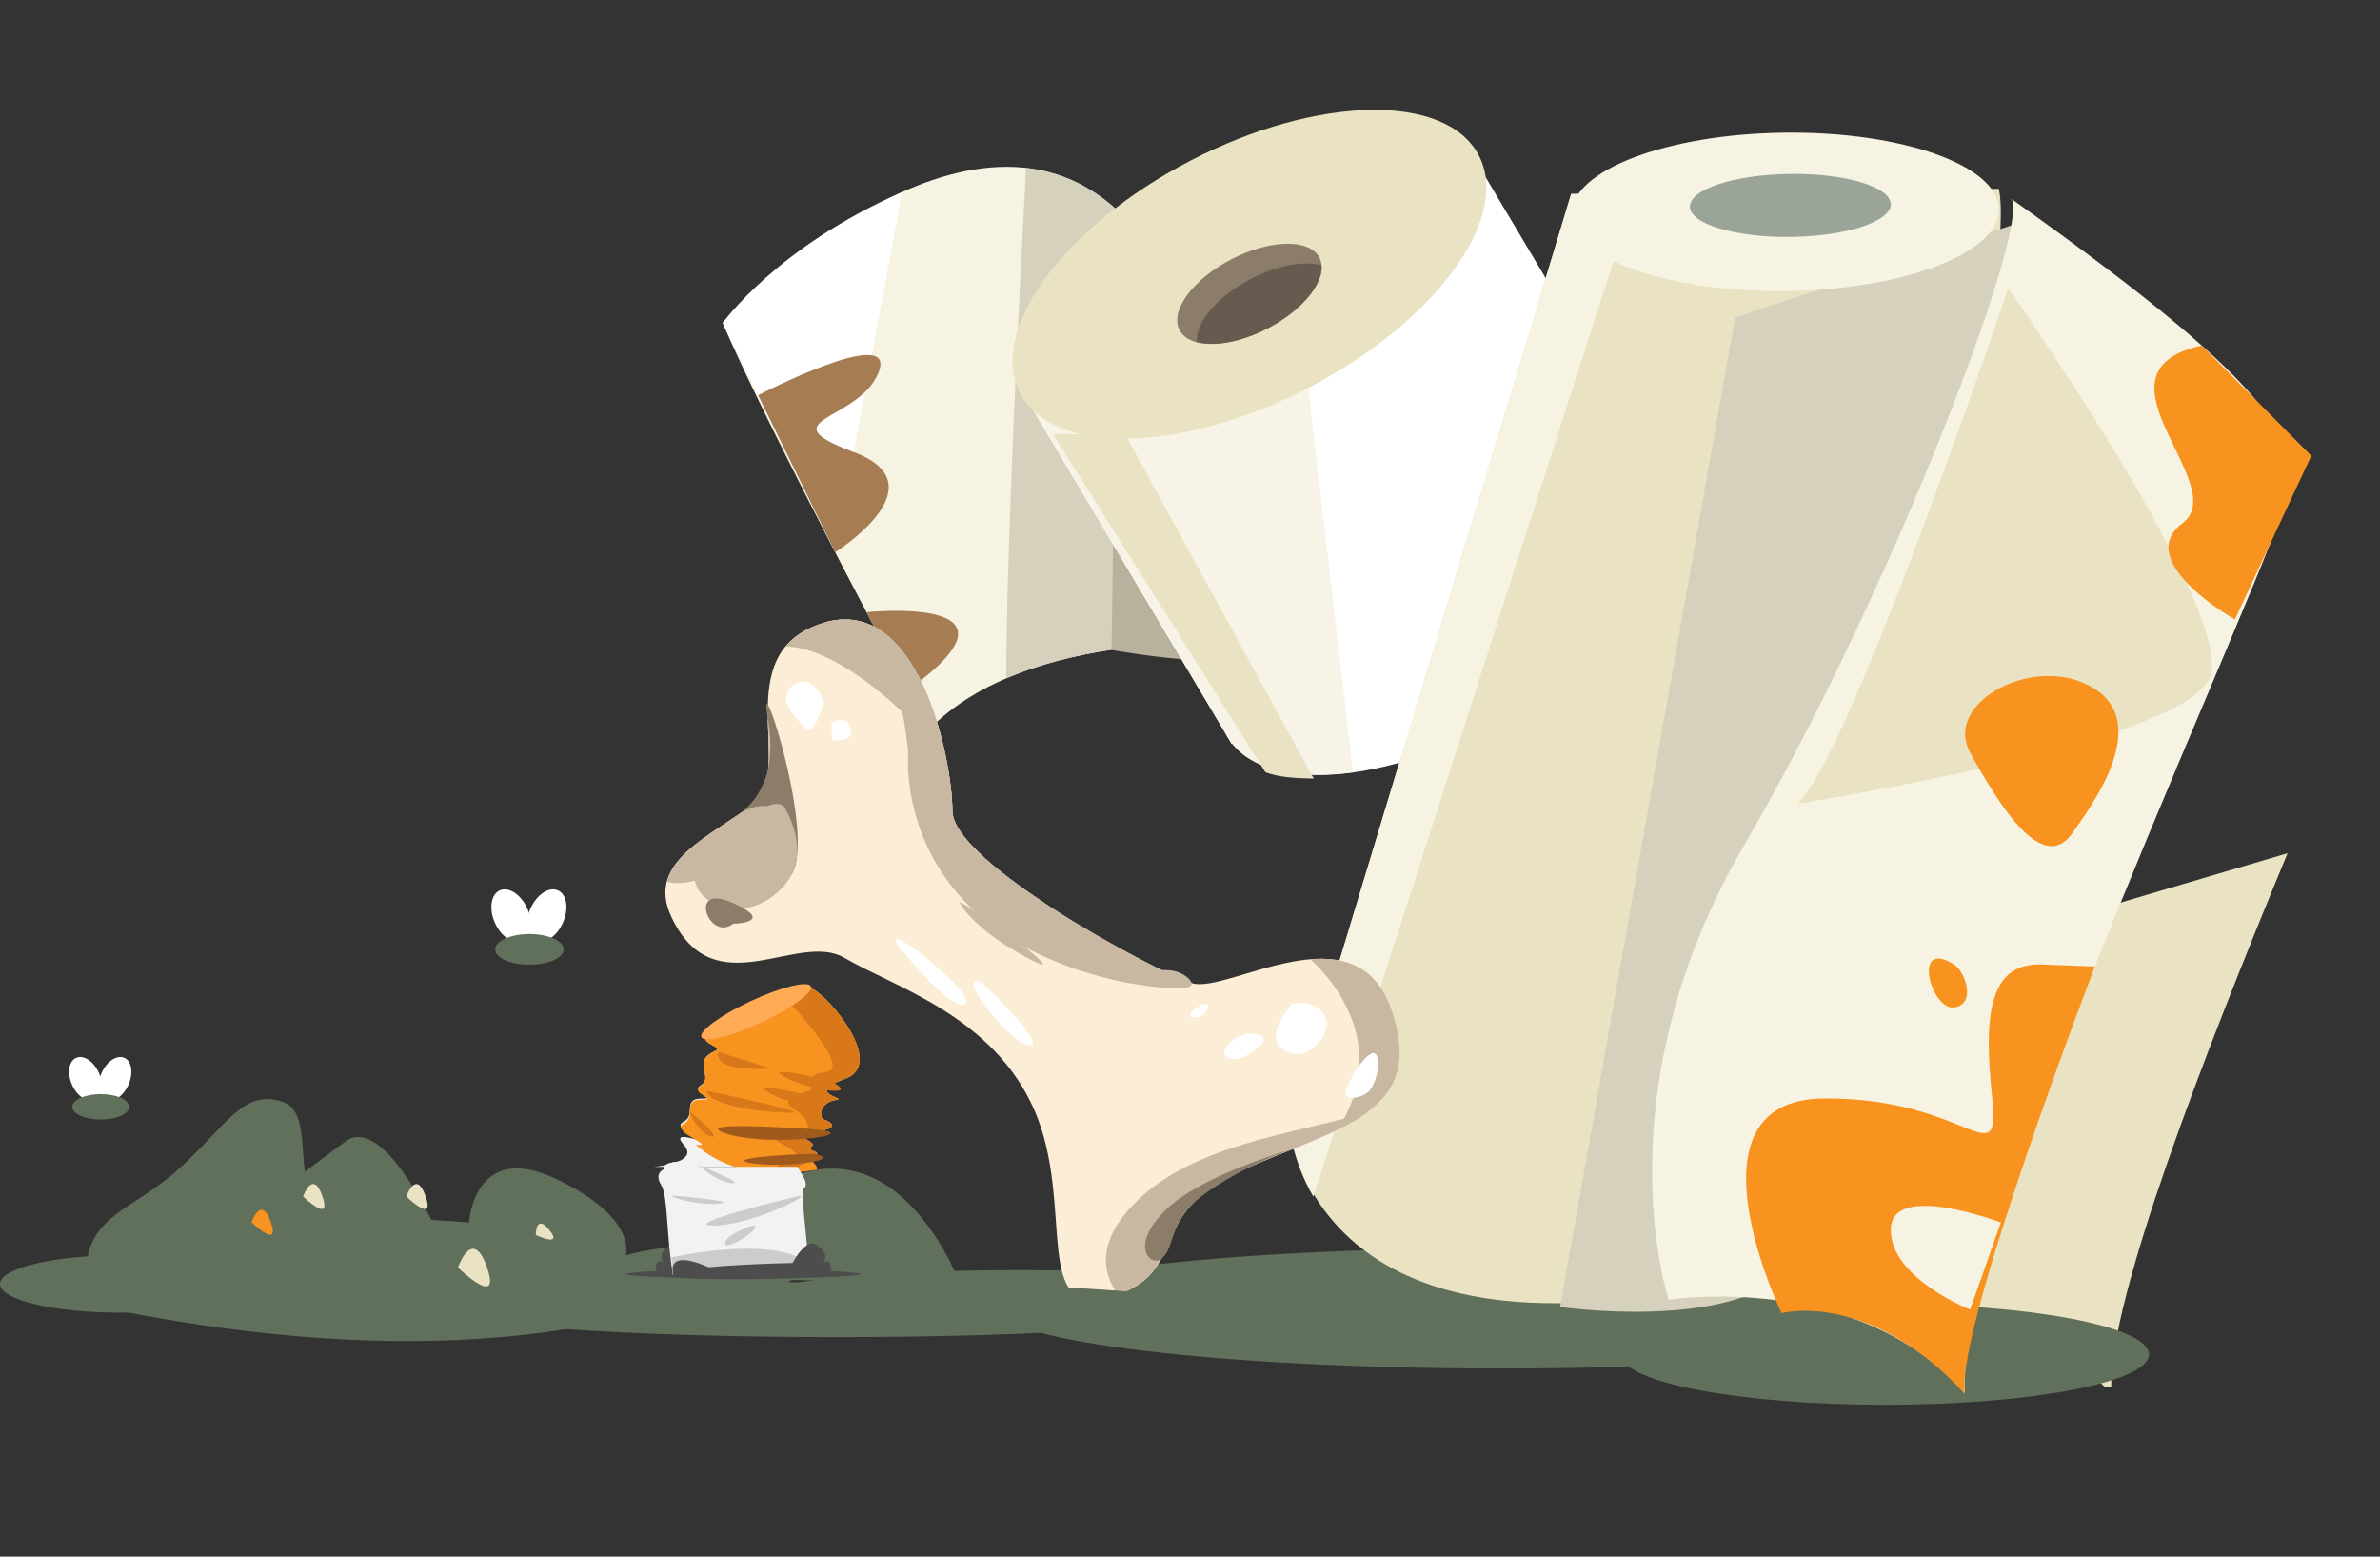 <?xml version="1.0" encoding="UTF-8"?>
<svg width="130px" height="85px" viewBox="0 0 130 85" version="1.1" xmlns="http://www.w3.org/2000/svg" xmlns:xlink="http://www.w3.org/1999/xlink">
    <rect x="0" y="0" width="130" height="85" fill="#333333" stroke="none"/>
    <!-- Generator: Sketch 64 (93537) - https://sketch.com -->
    <title>Ilustración Residuos mezclados</title>
    <desc>Created with Sketch.</desc>
    <g id="Ilustración-Residuos-mezclados" stroke="none" stroke-width="1" fill="none" fill-rule="evenodd">
        <g id="Group-3" transform="translate(0, 6)">
            <g id="Group-2" transform="translate(39.475, 0)">
                <path d="M14.998,65.439 C14.998,67.256 27.31,68.729 42.498,68.729 C57.686,68.729 69.998,67.256 69.998,65.439 C69.998,63.622 57.686,62.149 42.498,62.149 C27.31,62.149 14.998,63.622 14.998,65.439" id="Fill-1" fill="#61705A"></path>
                <path d="M27.551,34.193 C29.364,37.388 36.21,36.927 42.842,33.164 C49.474,29.401 53.381,23.76 51.568,20.565 C49.756,17.37 42.91,17.831 36.277,21.594 C29.645,25.357 25.738,30.998 27.551,34.193" id="Fill-5" fill="#FFFFFF"></path>
                <path d="M28.321,29.175 C28.321,29.175 16.735,28.21 11.264,33.842 C1.931,16.463 0,11.635 0,11.635 C0,11.635 13.088,-2.37 21.59,5.517 C30.091,13.405 28.321,29.175 28.321,29.175" id="Fill-7" fill="#F7F3E2"></path>
                <path d="M15.486,31.041 C21.2,28.583 28.322,29.175 28.322,29.175 C28.322,29.175 30.091,13.405 21.59,5.518 C20.034,4.074 18.323,3.369 16.569,3.172 C16.227,9.488 15.505,23.665 15.486,31.041" id="Fill-9" fill="#D6D1BD"></path>
                <path d="M21.59,5.517 L21.239,29.488 C21.239,29.488 29.177,30.941 28.321,29.175 C27.466,27.408 25.938,9.257 21.59,5.517" id="Fill-11" fill="#B7B19E"></path>
                <polygon id="Fill-13" fill="#FFFFFF" points="27.809 34.628 52.087 21.177 40.586 1.847 16.745 16.032"></polygon>
                <path d="M31.983,15.185 C31.983,15.185 31.215,11.139 25.49,10.829 L16.744,16.032 L27.809,34.629 L27.847,34.608 C29.014,36.075 31.449,36.575 34.431,36.17 L31.983,15.185 Z" id="Fill-15" fill="#F7F4E7"></path>
                <path d="M32.285,36.515 L21.98,17.713 L18.044,17.713 L29.649,36.171 C30.401,36.452 31.293,36.494 32.285,36.515" id="Fill-17" fill="#EAE3C3"></path>
                <path d="M16.239,15.457 C18.012,18.886 25.061,18.764 31.983,15.184 C38.905,11.605 43.079,5.923 41.305,2.494 C39.532,-0.935 32.483,-0.813 25.561,2.766 C18.639,6.346 14.466,12.028 16.239,15.457" id="Fill-19" fill="#EAE3C3"></path>
                <path d="M24.95,12.022 C25.491,13.068 27.641,13.031 29.752,11.939 C31.863,10.847 33.135,9.114 32.595,8.069 C32.054,7.023 29.904,7.06 27.793,8.152 C25.682,9.243 24.409,10.976 24.95,12.022" id="Fill-21" fill="#8C7D6B"></path>
                <path d="M28.862,9.221 C27.011,10.178 25.805,11.628 25.901,12.676 C26.854,12.927 28.305,12.686 29.751,11.939 C31.602,10.981 32.808,9.531 32.712,8.484 C31.759,8.233 30.308,8.473 28.862,9.221" id="Fill-23" fill="#665B4F"></path>
                <path d="M9.799,4.493 L6.144,24.155 L4.47641924e-13,11.635 C4.47641924e-13,11.635 2.968,7.466 9.799,4.493" id="Fill-25" fill="#FFFFFF"></path>
                <path d="M46.344,4.592 L30.956,55.505 C30.956,55.505 31.974,68.188 52.256,64.484 C72.375,11.607 69.695,4.31 69.695,4.31 L46.344,4.592 Z" id="Fill-149" fill="#EAE3C3"></path>
                <path d="M30.956,55.505 C30.956,55.505 31.099,57.348 32.261,59.339 L49.066,6.979 L48.031,4.572 L46.344,4.592 L30.956,55.505 Z" id="Fill-163" fill="#F7F3E2"></path>
                <path d="M1.935,15.579 C1.935,15.579 9.565,11.632 8.518,14.324 C7.471,17.017 2.337,16.882 7.16,18.687 C11.983,20.493 6.144,24.155 6.144,24.155 L1.935,15.579 Z" id="Fill-175" fill="#A67C52"></path>
                <path d="M7.855,27.43 C7.855,27.43 17.331,26.442 10.201,31.621 C8.925,29.456 7.855,27.43 7.855,27.43" id="Fill-177" fill="#A67C52"></path>
                <path d="M85.475,40.592 L69.64,45.27 C61.712,47.271 59.67,64.989 59.67,64.989 C59.67,64.989 69.626,63.713 75.466,69.713 L75.842,69.713 C75.824,64.713 80.807,51.878 85.475,40.592" id="Fill-159" fill="#EAE3C3"></path>
                <path d="M49.066,67.957 C49.066,69.477 55.522,70.71 63.487,70.71 C71.451,70.71 77.908,69.477 77.908,67.957 C77.908,66.437 71.451,65.204 63.487,65.204 C55.522,65.204 49.066,66.437 49.066,67.957" id="Fill-3" fill="#61705A"></path>
                <path d="M55.298,11.341 L45.741,65.366 C45.741,65.366 54.862,66.701 58.266,63.366 C61.67,60.031 71.382,5.978 71.382,5.978 L55.298,11.341 Z" id="Fill-151" fill="#D6D1BD"></path>
                <path d="M46.357,5.709 C46.386,8.097 51.637,9.97 58.085,9.892 C64.533,9.815 69.737,7.816 69.708,5.427 C69.679,3.039 64.429,1.166 57.98,1.244 C51.532,1.322 46.328,3.321 46.357,5.709" id="Fill-153" fill="#F7F3E2"></path>
                <path d="M52.832,5.282 C52.843,6.232 55.309,6.972 58.339,6.936 C61.369,6.899 63.815,6.099 63.804,5.15 C63.792,4.2 61.327,3.46 58.297,3.496 C55.267,3.533 52.821,4.332 52.832,5.282" id="Fill-155" fill="#9BA498"></path>
                <path d="M51.67,64.972 C51.67,64.972 47.885,53.692 55.798,40.144 C63.711,26.595 71.379,6.62 70.405,4.871 C85.87,15.83 85.848,18.156 85.387,21.179 C84.926,24.202 67.277,61.66 67.843,70.099 C62.065,63.341 51.67,64.972 51.67,64.972" id="Fill-157" fill="#F7F3E2"></path>
                <path d="M58.712,37.888 C58.712,37.888 79.81,34.602 81.235,30.999 C82.661,27.396 70.216,9.745 70.216,9.745 C70.216,9.745 61.566,35.367 58.712,37.888" id="Fill-161" fill="#EAE3C3"></path>
                <path d="M57.839,65.708 C57.839,65.708 52.213,54.053 60.136,53.982 C68.06,53.912 69.807,58.355 69.334,53.861 C68.862,49.367 69.187,46.558 72.07,46.667 L74.953,46.777 C74.953,46.777 67.358,66.502 67.842,70.099 C62.566,64.4 57.839,65.708 57.839,65.708" id="Fill-167" fill="#F7931E"></path>
                <path d="M73.735,39.475 C74.569,38.264 78.103,33.661 74.953,31.622 C71.803,29.583 66.615,32.316 68.139,35.093 C69.664,37.871 72.095,41.857 73.735,39.475" id="Fill-165" fill="#F7931E"></path>
                <path d="M67.258,46.664 C67.867,47.045 68.506,48.832 67.258,49.01 C66.01,49.188 64.92,45.201 67.258,46.664" id="Fill-169" fill="#F7931E"></path>
                <path d="M69.814,60.754 C69.814,60.754 63.826,58.474 63.804,61.139 C63.782,63.805 68.14,65.509 68.14,65.509 L69.814,60.754 Z" id="Fill-171" fill="#F7F3E2"></path>
                <path d="M82.597,27.826 C82.597,27.826 76.972,24.65 79.734,22.571 C82.497,20.493 74.259,14.328 80.784,12.865 L86.774,18.888 L82.597,27.826 Z" id="Fill-173" fill="#F7931E"></path>
            </g>
            <g id="Group" transform="translate(36.345, 27.826)">
                <path d="M5.779,36.778 C5.779,37.467 11.821,38.026 19.275,38.026 C26.728,38.026 32.771,37.467 32.771,36.778 C32.771,36.089 26.728,35.53 19.275,35.53 C11.821,35.53 5.779,36.089 5.779,36.778" id="Fill-27" fill="#61705A"></path>
                <path d="M31.444,30.09 C34.147,28.883 36.703,28.109 38.329,26.916 C34.325,28.1 28.654,28.668 25.512,31.997 C23.585,34.039 23.859,35.675 24.707,36.853 C28.56,35.501 26.235,32.416 31.444,30.09" id="Fill-35" fill="#C9B8A1"></path>
                <path d="M15.676,10.454 C15.666,7.604 13.826,-1.452 8.581,0.2 C13.402,3.017 12.855,4.494 13.513,9.313 C13.948,12.496 18.008,14.498 20.722,15.496 C18.011,13.705 15.68,11.758 15.676,10.454" id="Fill-37" fill="#C9B8A1"></path>
                <path d="M5.598,5.432 C5.636,7.34 5.9,9.204 4.83,10.047 C3.094,11.416 0.554,12.526 0.083,14.331 C1.7,14.742 4.728,13.17 5.774,11.094 C6.475,9.701 6.16,7.474 5.598,5.432" id="Fill-39" fill="#C9B8A1"></path>
                <path d="M9.788,18.483 C12.517,20.078 17.914,21.651 20.158,26.801 C22.403,31.95 19.955,38.259 24.344,36.98 C28.734,35.701 26.072,32.488 31.444,30.09 C36.817,27.691 41.617,27.006 39.664,21.325 C37.711,15.644 30.726,20.477 28.761,19.859 C26.795,19.242 15.685,13.304 15.675,10.454 C15.666,7.604 13.826,-1.452 8.58,0.2 C3.335,1.851 7.105,8.253 4.83,10.047 C2.555,11.841 -1.114,13.186 0.325,16.24 C2.667,21.213 7.205,16.974 9.788,18.483" id="Fill-41" fill="#FCEED6"></path>
                <path d="M31.444,30.09 C34.147,28.883 36.703,28.109 38.329,26.916 C34.325,28.1 28.654,28.668 25.512,31.997 C23.585,34.039 23.859,35.675 24.707,36.853 C28.56,35.501 26.235,32.416 31.444,30.09" id="Fill-43" fill="#C9B8A1"></path>
                <path d="M15.676,10.454 C15.666,7.604 13.826,-1.452 8.581,0.2 C13.402,3.017 12.855,4.494 13.513,9.313 C13.948,12.496 18.008,14.498 20.722,15.496 C18.011,13.705 15.68,11.758 15.676,10.454" id="Fill-45" fill="#C9B8A1"></path>
                <path d="M5.598,5.432 C5.636,7.34 5.9,9.204 4.83,10.047 C3.094,11.416 0.554,12.526 0.083,14.331 C1.7,14.742 4.728,13.17 5.774,11.094 C6.475,9.701 6.16,7.474 5.598,5.432" id="Fill-47" fill="#C9B8A1"></path>
                <path d="M15.333,7.591 C14.594,3.898 12.579,-1.059 8.581,0.2 C7.65,0.493 7.014,0.94 6.567,1.48 C6.667,1.471 9.925,1.242 15.333,7.591" id="Fill-49" fill="#C9B8A1"></path>
                <path d="M36.702,27.864 C39.381,26.56 40.919,24.973 39.665,21.325 C38.835,18.912 37.097,18.398 35.221,18.556 C35.221,18.556 40.121,22.614 36.702,27.864" id="Fill-51" fill="#C9B8A1"></path>
                <path d="M6.621,12.158 C6.467,8.42 3.178,11.247 4.004,10.647 C4.83,10.047 6.175,8.645 5.598,5.431 C4.884,1.456 8.72,13.12 6.566,14.231 C6.805,14.073 6.652,12.905 6.621,12.158" id="Fill-53" fill="#8C7D6B"></path>
                <path d="M34.199,28.943 C34.199,28.943 29.259,30.315 27.298,32.268 C25.336,34.221 26.488,35.313 27.047,34.941 C27.886,34.384 27.373,32.877 29.478,31.349 C31.584,29.821 34.199,28.943 34.199,28.943" id="Fill-55" fill="#8C7D6B"></path>
                <path d="M24.991,19.796 C24.991,19.796 27.39,18.48 28.56,19.592 C29.73,20.703 24.991,19.796 24.991,19.796" id="Fill-57" fill="#C9B8A1"></path>
                <path d="M16.098,15.526 C16.098,15.526 16.876,16.973 19.904,18.55 C22.932,20.127 15.463,14.739 16.098,15.526" id="Fill-59" fill="#C9B8A1"></path>
                <path d="M34.236,20.999 C34.236,20.999 35.228,20.652 35.899,21.478 C36.57,22.304 35.527,23.522 34.851,23.692 C34.174,23.863 33.276,23.425 33.346,22.665 C33.416,21.906 34.236,20.999 34.236,20.999" id="Fill-61" fill="#FFFFFF"></path>
                <path d="M32.406,23.316 C32.137,23.502 32.174,23.592 31.558,23.903 C30.943,24.213 29.944,23.811 30.947,23.019 C31.95,22.226 33.254,22.729 32.406,23.316" id="Fill-63" fill="#FFFFFF"></path>
                <path d="M29.187,21.102 C28.383,21.518 28.643,21.843 29.125,21.704 C29.606,21.565 29.991,20.686 29.187,21.102" id="Fill-65" fill="#FFFFFF"></path>
                <path d="M37.292,25.416 C37.292,25.416 37.891,24.07 38.541,23.719 C39.192,23.369 38.976,25.496 38.26,25.895 C37.544,26.295 36.883,26.176 37.292,25.416" id="Fill-67" fill="#FFFFFF"></path>
                <path d="M17.145,19.765 C17.425,19.855 20.968,23.388 19.867,23.249 C18.765,23.111 15.87,19.357 17.145,19.765" id="Fill-69" fill="#FFFFFF"></path>
                <path d="M12.696,17.781 C12.821,17.975 15.664,21.478 16.369,20.997 C17.074,20.516 11.681,16.206 12.696,17.781" id="Fill-71" fill="#FFFFFF"></path>
                <path d="M8.592,4.69 C8.592,4.69 8.075,6.487 7.64,5.944 C7.206,5.401 6.013,4.465 6.949,3.631 C7.885,2.797 8.727,4.286 8.592,4.69" id="Fill-73" fill="#FFFFFF"></path>
                <path d="M15.585,9.152 L13.265,7.267 C13.265,7.267 12.269,17.075 24.99,19.796 C27.42,19.657 28.287,19.736 28.595,19.801 C26.25,18.948 15.685,13.233 15.675,10.453 C15.674,10.103 15.644,9.658 15.585,9.152" id="Fill-75" fill="#C9B8A1"></path>
                <path d="M6.481,10.221 C6.481,10.221 8.451,13.225 5.846,15.127 C3.241,17.028 0.38,14.542 2.094,12.86 C3.808,11.177 5.814,9.574 6.481,10.221" id="Fill-77" fill="#C9B8A1"></path>
                <path d="M9.086,6.609 C9.284,6.396 8.722,5.579 9.444,5.496 C10.167,5.413 10.215,6.124 10.057,6.382 C9.9,6.64 9.086,6.609 9.086,6.609" id="Fill-79" fill="#FFFFFF"></path>
                <path d="M3.699,16.614 C3.699,16.614 6.129,16.57 3.647,15.462 C1.164,14.355 2.384,17.647 3.699,16.614" id="Fill-81" fill="#8C7D6B"></path>
            </g>
            <path d="M52.429,64.083 C52.429,64.083 49.136,55.071 42.376,58.653 C35.616,62.235 36.775,63.764 36.775,63.764 L52.429,64.083 Z" id="Fill-29" fill="#61705A"></path>
            <path d="M24.672,65.509 C24.672,66.34 34.089,67.013 45.706,67.013 C57.323,67.013 66.74,66.34 66.74,65.509 C66.74,64.678 57.323,64.005 45.706,64.005 C34.089,64.005 24.672,64.678 24.672,65.509" id="Fill-31" fill="#61705A"></path>
            <path d="M37.696,64.722 C37.696,64.722 27.127,69.991 4.932,65.252 C3.875,60.512 6.808,60.425 9.569,58.002 C12.331,55.58 13.22,53.431 15.418,54.154 C17.615,54.876 15.248,60.133 18.722,60.323 C22.195,60.512 25.621,60.747 25.621,60.747 C25.621,60.747 25.872,56.238 30.375,58.375 C34.878,60.512 34.178,62.547 34.178,62.547 C41.219,60.62 48.969,64.704 37.696,64.722" id="Fill-83" fill="#61705A"></path>
            <path d="M-7.28306304e-14,64.113 C-7.28306304e-14,64.978 2.918,65.678 6.517,65.678 C10.117,65.678 13.035,64.978 13.035,64.113 C13.035,63.248 10.117,62.548 6.517,62.548 C2.918,62.548 -7.28306304e-14,63.248 -7.28306304e-14,64.113" id="Fill-85" fill="#61705A"></path>
            <path d="M44.131,47.945 C44.729,47.737 48.564,52.027 46.175,52.896 C43.787,53.764 46.459,53.959 45.634,54.068 C44.809,54.177 44.672,55.034 45.023,55.143 C45.374,55.251 46.037,55.68 44.3,55.789 C42.563,55.897 44.848,56.296 44.305,56.622 C43.763,56.947 45.813,56.713 43.542,57.713 L35.733,57.713 C35.733,57.713 38.231,57.508 37.362,56.531 C36.493,55.554 38.682,56.537 38.294,56.211 C37.905,55.886 36.71,55.563 37.362,55.237 C38.013,54.912 37.271,53.99 38.294,53.99 C39.316,53.99 37.597,53.672 38.294,53.248 C38.991,52.824 37.796,51.969 38.991,51.426 C40.185,50.883 34.83,51.182 44.131,47.945" id="Fill-87" fill="#F2F2F2"></path>
            <path d="M44.3,55.789 C46.036,55.68 45.374,55.252 45.023,55.143 C44.672,55.034 44.809,54.177 45.633,54.068 C46.459,53.96 43.786,53.764 46.175,52.896 C48.563,52.027 44.728,47.737 44.13,47.945 C34.83,51.182 40.184,50.897 38.99,51.44 C37.795,51.983 38.99,52.852 38.294,53.276 C37.596,53.7 39.316,54.046 38.294,54.046 C37.27,54.046 38.014,55.023 37.361,55.349 C37.217,55.422 37.173,55.501 37.182,55.582 C37.239,55.663 37.292,55.743 37.356,55.825 C37.614,56.037 38.075,56.253 38.294,56.435 C38.428,56.548 38.251,56.53 37.999,56.499 C39.218,57.606 41.264,58.453 44.629,57.87 C44.694,57.502 43.952,57.281 44.306,57.069 C44.849,56.743 42.562,55.898 44.3,55.789" id="Fill-89" fill="#F7931E"></path>
            <path d="M44.305,56.622 C44.654,56.412 43.837,56.212 43.669,55.907 C43.471,55.981 43.221,56.141 42.874,56.129 C41.171,56.068 44.496,56.954 43.121,57.213 C42.481,57.333 42.506,57.713 42.519,57.713 L43.542,57.713 C45.813,56.713 43.762,56.948 44.305,56.622" id="Fill-91" fill="#D87819"></path>
            <path d="M42.878,48.393 C42.92,48.57 43.058,48.765 43.343,48.979 C43.343,48.979 46.519,52.414 45.131,52.535 C43.743,52.656 44.613,53.429 44.17,53.569 C43.727,53.71 42.449,54.048 43.407,54.591 C43.969,54.909 44.26,55.438 44.073,55.812 C44.141,55.803 44.212,55.794 44.3,55.789 C46.037,55.68 45.374,55.251 45.023,55.143 C44.672,55.034 44.809,54.176 45.634,54.068 C46.459,53.959 43.787,53.764 46.175,52.896 C48.564,52.027 44.729,47.737 44.131,47.945 C43.676,48.103 43.265,48.251 42.878,48.393" id="Fill-93" fill="#D87819"></path>
            <path d="M38.313,50.634 C38.465,50.96 39.925,50.604 41.574,49.838 C43.224,49.072 44.438,48.187 44.287,47.86 C44.135,47.534 42.675,47.89 41.025,48.656 C39.376,49.422 38.161,50.308 38.313,50.634" id="Fill-95" fill="#FFAA55"></path>
            <path d="M38.333,63.808 C38.333,63.808 37.367,61.397 36.573,61.993 C35.778,62.588 36.296,62.946 36.296,62.946 C36.296,62.946 35.749,62.618 35.836,63.399 C34.692,63.457 31.767,63.653 38.333,63.808" id="Fill-97" fill="#4D4D4D"></path>
            <path d="M43.542,57.713 C43.542,57.713 44.257,58.648 43.931,58.866 C43.605,59.083 44.427,63.432 44.016,63.541 C43.605,63.649 41.181,63.68 36.765,63.653 C36.385,61.481 36.493,59.298 36.113,58.701 C35.733,58.104 36.113,57.713 36.928,57.713 L43.542,57.713 Z" id="Fill-99" fill="#F2F2F2"></path>
            <path d="M36.674,62.66 C36.674,62.66 42.092,61.422 44.124,62.946 C41.234,63.456 36.764,63.764 36.764,63.764 L36.674,62.66 Z" id="Fill-101" fill="#CCCCCC"></path>
            <path d="M38.61,57.467 C38.61,57.467 35.203,57.076 36.581,58.303 C38.556,58.227 38.61,57.467 38.61,57.467" id="Fill-103" fill="#F2F2F2"></path>
            <path d="M38.61,57.467 C38.61,57.467 35.203,57.076 36.581,58.303 C38.556,58.227 38.61,57.467 38.61,57.467" id="Fill-105" fill="#F2F2F2"></path>
            <path d="M45.441,53.067 C45.316,53 41.592,52.082 42.844,52.798 C44.097,53.515 47.096,53.962 45.441,53.067" id="Fill-107" fill="#D87819"></path>
            <path d="M44.572,53.935 C44.447,53.868 40.723,52.95 41.976,53.666 C43.229,54.383 46.228,54.83 44.572,53.935" id="Fill-109" fill="#D87819"></path>
            <path d="M43.453,55.601 C43.261,55.594 37.757,55.223 39.585,55.871 C42.101,56.761 48.581,55.799 43.453,55.601" id="Fill-111" fill="#A05A1C"></path>
            <path d="M44.456,57.008 C44.311,56.98 39.466,57.186 40.928,57.495 C42.389,57.804 46.382,57.379 44.456,57.008" id="Fill-113" fill="#A05A1C"></path>
            <path d="M39.229,51.44 L42.101,52.343 C42.101,52.343 38.956,52.606 39.229,51.44" id="Fill-115" fill="#D87819"></path>
            <path d="M38.61,53.565 C38.61,53.565 44.455,54.77 43.225,54.77 C41.994,54.77 38.704,54.409 38.61,53.565" id="Fill-117" fill="#D87819"></path>
            <path d="M37.672,54.759 C37.672,54.759 38.121,55.843 38.836,56.06 C39.552,56.277 37.528,54.468 37.672,54.759" id="Fill-119" fill="#D87819"></path>
            <path d="M43.507,59.33 C43.507,59.33 36.891,60.922 38.99,60.922 C41.089,60.922 44.828,58.999 43.507,59.33" id="Fill-121" fill="#CCCCCC"></path>
            <path d="M41.09,60.923 C41.09,60.923 39.569,61.43 39.605,61.9 C39.642,62.371 41.886,60.887 41.09,60.923" id="Fill-123" fill="#CCCCCC"></path>
            <path d="M36.891,59.292 C36.891,59.292 40.554,59.62 39.229,59.728 C37.904,59.837 36.13,59.218 36.891,59.292" id="Fill-125" fill="#CCCCCC"></path>
            <path d="M38.113,57.601 C38.113,57.601 40.602,58.606 40.049,58.606 C39.497,58.606 38.864,58.224 38.113,57.601" id="Fill-127" fill="#CCCCCC"></path>
            <path d="M44.124,62.946 C42.447,62.968 38.551,63.094 37.432,63.384 C36.312,63.673 36.764,63.764 36.764,63.764 C36.764,63.764 39.605,63.963 44.016,63.764 C44.124,62.946 44.33,62.943 44.124,62.946" id="Fill-129" fill="#4D4D4D"></path>
            <path d="M42.878,63.808 C42.878,63.808 43.844,61.397 44.638,61.993 C45.433,62.588 44.915,62.946 44.915,62.946 C44.915,62.946 45.462,62.618 45.375,63.399 C46.519,63.457 49.444,63.653 42.878,63.808" id="Fill-131" fill="#4D4D4D"></path>
            <path d="M38.855,63.27 C38.855,63.27 36.805,62.224 36.735,63.27 L36.775,63.764 L38.855,63.27 Z" id="Fill-133" fill="#4D4D4D"></path>
            <path d="M24.054,61.647 C24.054,61.647 21.05,54.7 18.848,56.337 C16.646,57.974 14.797,59.375 14.797,59.375 C14.797,59.375 18.791,65.323 24.054,61.647" id="Fill-135" fill="#61705A"></path>
            <path d="M27.035,44.396 C27.378,45.159 28.049,45.6 28.537,45.381 C29.023,45.163 29.142,44.368 28.799,43.605 C28.459,42.843 27.787,42.402 27.299,42.62 C26.811,42.838 26.694,43.633 27.035,44.396" id="Fill-137" fill="#FFFFFF"></path>
            <path d="M30.742,44.396 C30.4,45.159 29.728,45.6 29.241,45.381 C28.754,45.163 28.636,44.368 28.978,43.605 C29.319,42.843 29.991,42.402 30.478,42.62 C30.966,42.838 31.084,43.633 30.742,44.396" id="Fill-139" fill="#FFFFFF"></path>
            <path d="M27.048,45.841 C27.048,46.303 27.886,46.677 28.92,46.677 C29.954,46.677 30.792,46.303 30.792,45.841 C30.792,45.379 29.954,45.005 28.92,45.005 C27.886,45.005 27.048,45.379 27.048,45.841" id="Fill-141" fill="#61705A"></path>
            <path d="M3.938,53.239 C4.222,53.872 4.779,54.238 5.184,54.057 C5.588,53.876 5.686,53.216 5.402,52.583 C5.119,51.95 4.561,51.584 4.157,51.765 C3.752,51.946 3.654,52.606 3.938,53.239" id="Fill-143" fill="#FFFFFF"></path>
            <path d="M7.014,53.239 C6.731,53.872 6.173,54.238 5.769,54.057 C5.364,53.876 5.266,53.216 5.551,52.583 C5.833,51.95 6.391,51.584 6.795,51.765 C7.2,51.946 7.298,52.606 7.014,53.239" id="Fill-145" fill="#FFFFFF"></path>
            <path d="M3.949,54.438 C3.949,54.821 4.644,55.132 5.503,55.132 C6.361,55.132 7.056,54.821 7.056,54.438 C7.056,54.055 6.361,53.744 5.503,53.744 C4.644,53.744 3.949,54.055 3.949,54.438" id="Fill-147" fill="#61705A"></path>
            <path d="M13.74,60.743 C13.74,60.743 14.268,59.212 14.797,60.743 C15.325,62.274 13.74,60.743 13.74,60.743" id="Fill-179" fill="#F7931E"></path>
            <path d="M16.558,59.334 C16.558,59.334 17.086,57.803 17.615,59.334 C18.143,60.865 16.558,59.334 16.558,59.334" id="Fill-181" fill="#EAE3C3"></path>
            <path d="M22.195,59.334 C22.195,59.334 22.723,57.803 23.252,59.334 C23.78,60.865 22.195,59.334 22.195,59.334" id="Fill-183" fill="#EAE3C3"></path>
            <path d="M25.013,63.217 C25.013,63.217 25.809,60.91 26.605,63.217 C27.401,65.524 25.013,63.217 25.013,63.217" id="Fill-185" fill="#EAE3C3"></path>
            <path d="M29.265,61.438 C29.265,61.438 29.264,60.218 30.017,61.178 C30.77,62.138 29.265,61.438 29.265,61.438" id="Fill-187" fill="#EAE3C3"></path>
        </g>
    </g>
</svg>